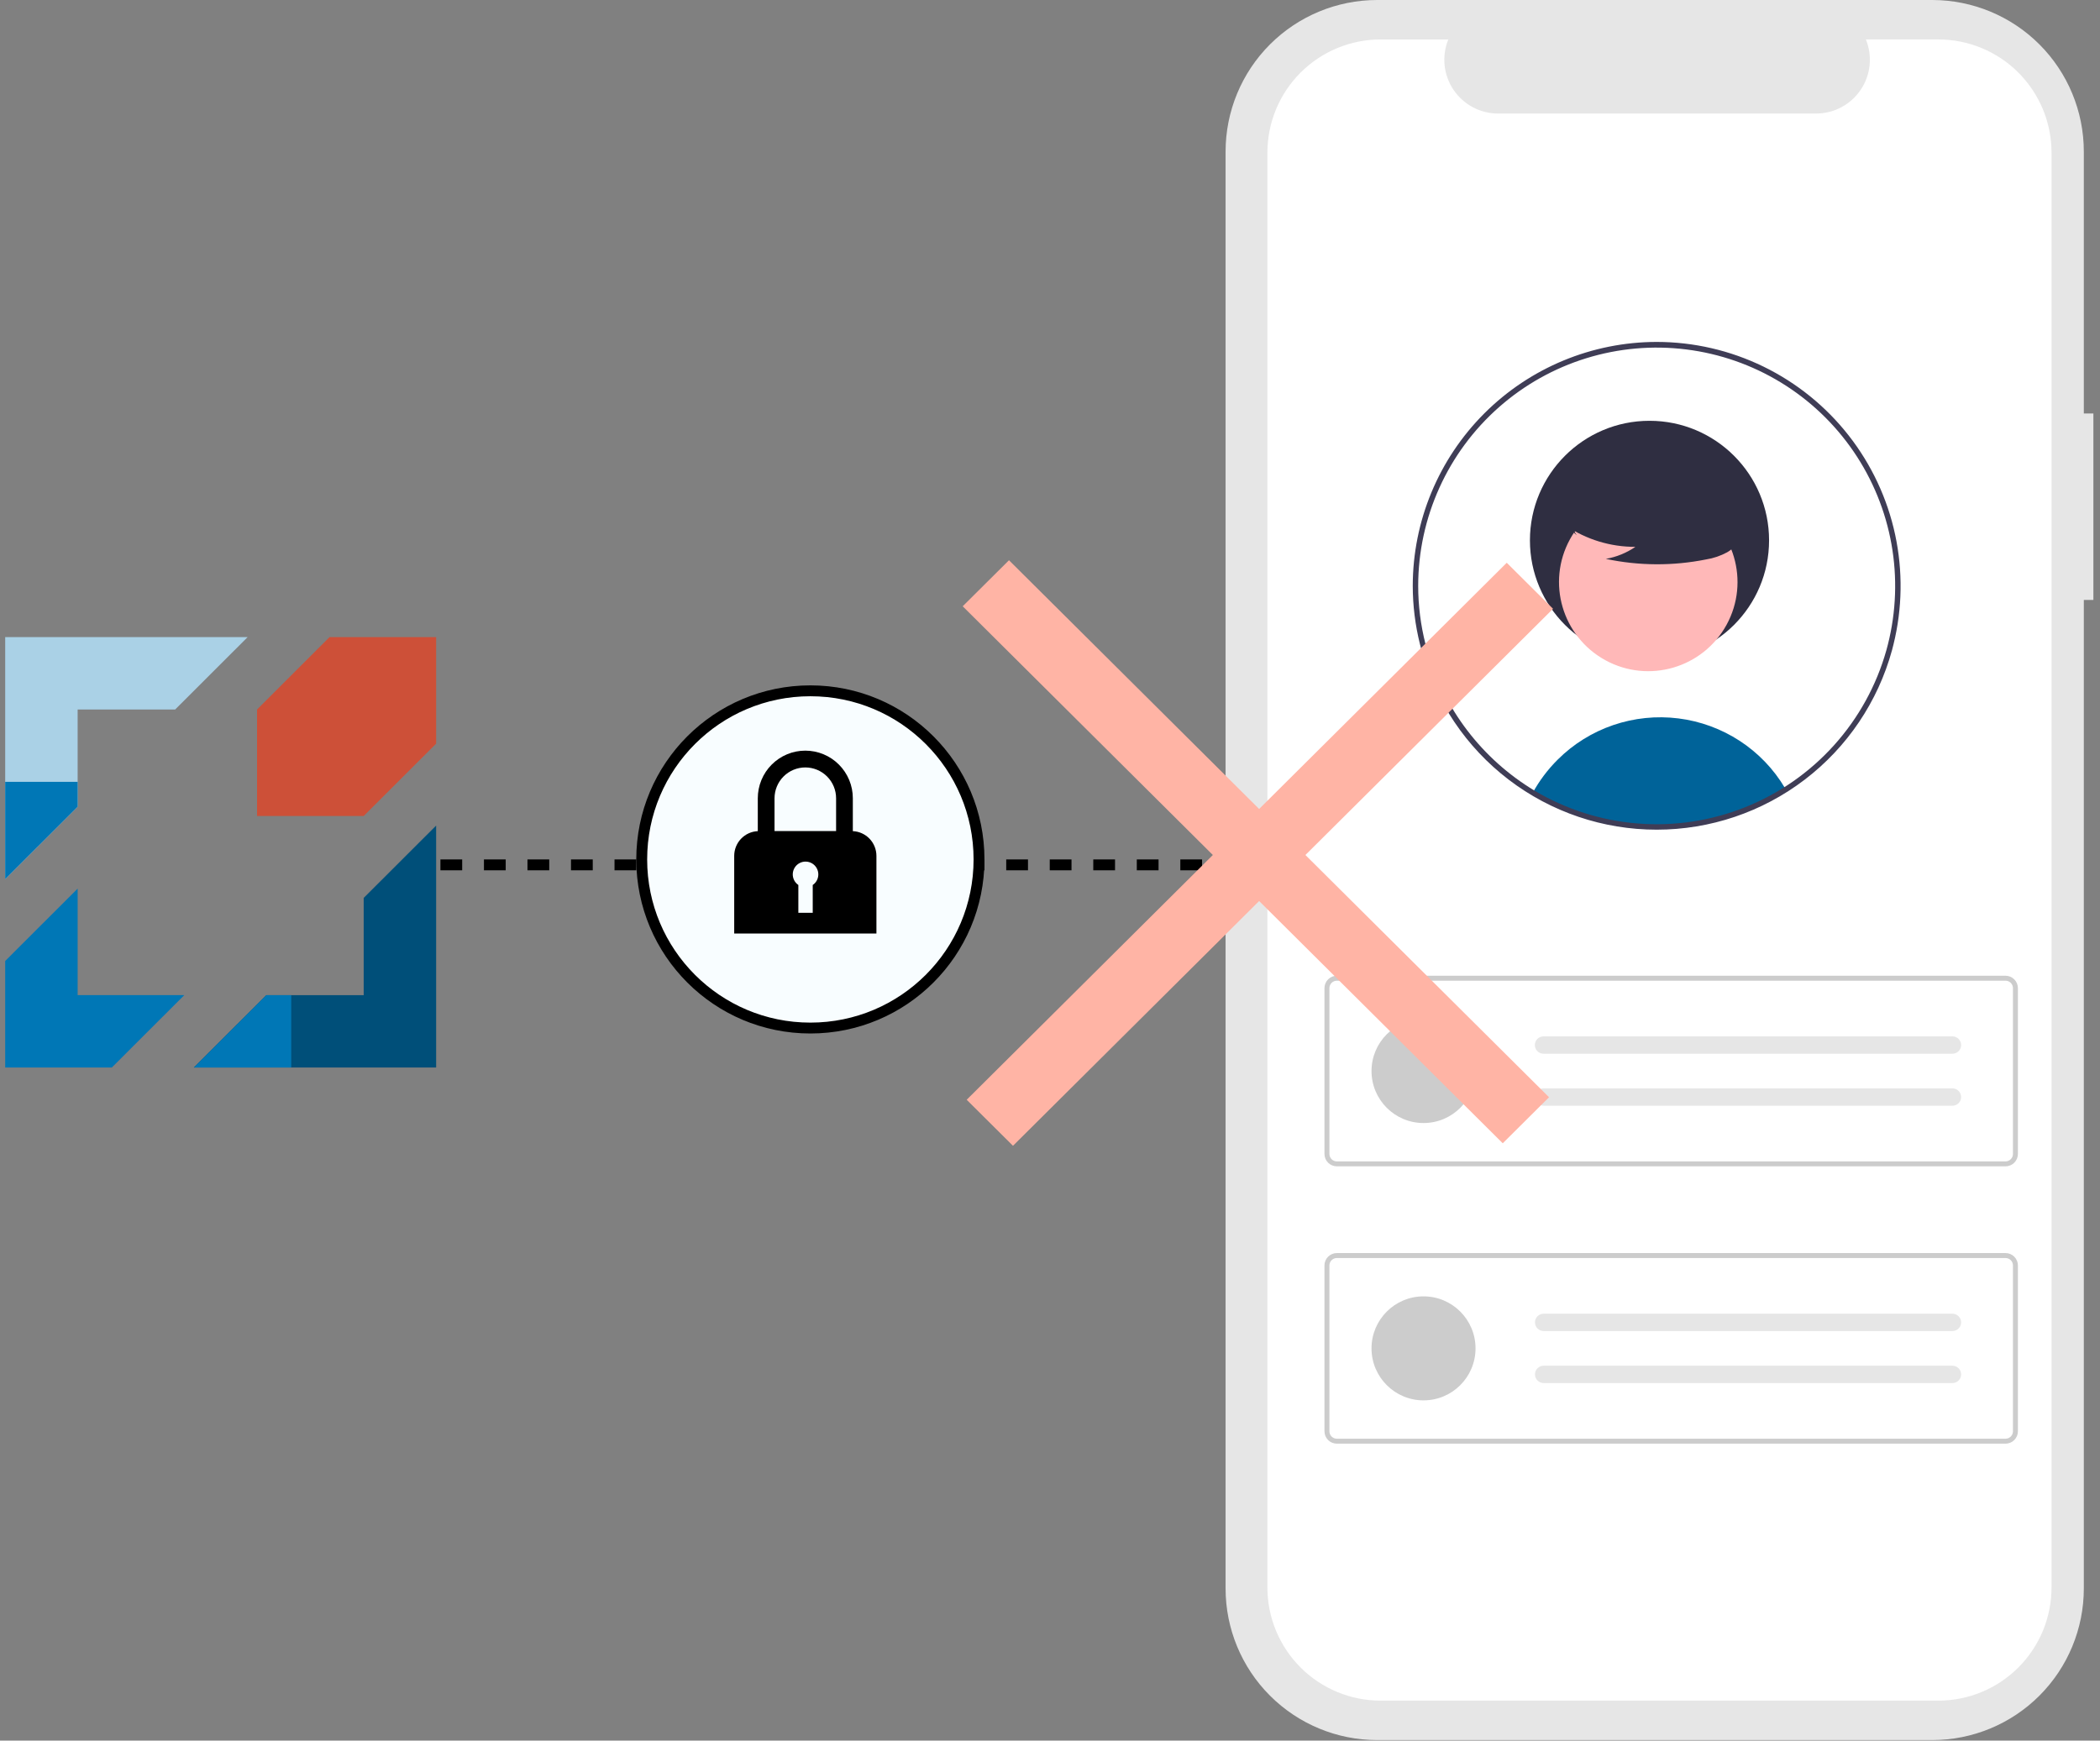 <svg width="193" height="160" viewBox="0 0 193 160" fill="none" xmlns="http://www.w3.org/2000/svg">
<rect x="0" y="0" width="193" height="160" fill="#808080" stroke="none"/>
<g clip-path="url(#clip0_57786_48925)">
<path d="M0.477 80.808V58.566H22.758L16.099 65.218H7.136V74.156L0.477 80.808Z" fill="#AAD1E6"/>
<path d="M24.476 91.477H33.425V82.538L40.084 75.887V98.128H17.816L24.476 91.477Z" fill="#004F79"/>
<path d="M7.136 81.684V91.474H16.938L10.279 98.125H0.477V88.335L7.136 81.684Z" fill="#0077B6"/>
<path d="M24.476 91.477L17.816 98.128H26.766V91.477H24.476Z" fill="#0077B6"/>
<path d="M7.136 71.867H0.477V80.806L7.136 74.155V71.867Z" fill="#0077B6"/>
<path d="M30.283 58.566L23.624 65.218V75.008H33.426L40.085 68.357V58.566H30.283Z" fill="#CD5038"/>
<path d="M192.392 38.01H191.513V13.934C191.513 10.239 190.045 6.694 187.432 4.081C184.819 1.468 181.274 0 177.579 0H126.571C122.875 0 119.331 1.468 116.718 4.081C114.105 6.694 112.637 10.239 112.637 13.934V146.016C112.637 149.712 114.105 153.256 116.718 155.869C119.331 158.482 122.875 159.95 126.571 159.95H177.579C181.274 159.95 184.819 158.482 187.432 155.869C190.045 153.256 191.513 149.712 191.513 146.016V55.148H192.392V38.01Z" fill="#E6E6E6"/>
<path d="M178.141 3.625H171.483C171.789 4.376 171.906 5.19 171.824 5.997C171.741 6.804 171.461 7.577 171.009 8.25C170.557 8.923 169.946 9.475 169.23 9.856C168.515 10.238 167.716 10.437 166.906 10.437H137.684C136.873 10.437 136.075 10.237 135.359 9.856C134.644 9.475 134.033 8.923 133.581 8.251C133.129 7.578 132.849 6.804 132.766 5.997C132.683 5.191 132.8 4.376 133.106 3.626H126.887C124.127 3.626 121.48 4.722 119.528 6.674C117.577 8.625 116.48 11.272 116.48 14.032V145.92C116.48 148.679 117.577 151.326 119.528 153.278C121.48 155.229 124.127 156.326 126.887 156.326H178.139C180.899 156.326 183.546 155.229 185.498 153.278C187.449 151.326 188.546 148.679 188.546 145.92V14.031C188.546 11.271 187.449 8.624 185.498 6.673C183.546 4.721 180.899 3.625 178.139 3.625H178.141Z" fill="white"/>
<path d="M184.317 107.212H122.863C122.561 107.211 122.272 107.091 122.058 106.878C121.845 106.665 121.725 106.375 121.725 106.074V90.829C121.725 90.528 121.845 90.239 122.058 90.025C122.272 89.812 122.561 89.692 122.863 89.691H184.317C184.619 89.692 184.908 89.812 185.122 90.025C185.335 90.239 185.455 90.528 185.455 90.829V106.074C185.455 106.375 185.335 106.665 185.122 106.878C184.908 107.091 184.619 107.211 184.317 107.212ZM122.863 90.147C122.682 90.147 122.508 90.219 122.38 90.347C122.252 90.475 122.18 90.648 122.18 90.829V106.074C122.18 106.255 122.252 106.428 122.38 106.556C122.508 106.685 122.682 106.757 122.863 106.757H184.317C184.498 106.757 184.672 106.685 184.8 106.556C184.928 106.428 185 106.255 185 106.074V90.829C185 90.648 184.928 90.475 184.8 90.347C184.672 90.219 184.498 90.147 184.317 90.147H122.863Z" fill="#CCCCCC"/>
<path d="M130.829 103.231C133.468 103.231 135.608 101.091 135.608 98.452C135.608 95.812 133.468 93.672 130.829 93.672C128.189 93.672 126.049 95.812 126.049 98.452C126.049 101.091 128.189 103.231 130.829 103.231Z" fill="#CCCCCC"/>
<path d="M141.869 95.266C141.763 95.264 141.658 95.283 141.56 95.323C141.461 95.362 141.372 95.42 141.297 95.494C141.221 95.569 141.161 95.657 141.121 95.754C141.08 95.852 141.059 95.957 141.059 96.062C141.059 96.168 141.08 96.273 141.121 96.37C141.161 96.468 141.221 96.556 141.297 96.63C141.372 96.704 141.461 96.763 141.56 96.802C141.658 96.841 141.763 96.861 141.869 96.859H179.425C179.53 96.861 179.634 96.842 179.732 96.804C179.829 96.766 179.918 96.708 179.994 96.636C180.069 96.563 180.129 96.476 180.171 96.38C180.213 96.284 180.235 96.18 180.237 96.075C180.239 95.971 180.22 95.867 180.181 95.769C180.143 95.672 180.085 95.583 180.012 95.508C179.939 95.432 179.852 95.372 179.756 95.331C179.66 95.289 179.556 95.267 179.451 95.266H141.869H141.869Z" fill="#E6E6E6"/>
<path d="M141.868 100.047C141.657 100.047 141.454 100.131 141.305 100.28C141.155 100.43 141.071 100.632 141.071 100.844C141.071 101.055 141.155 101.258 141.305 101.407C141.454 101.556 141.657 101.64 141.868 101.64H179.425C179.529 101.642 179.634 101.624 179.731 101.585C179.829 101.547 179.918 101.49 179.993 101.417C180.069 101.344 180.129 101.257 180.171 101.161C180.212 101.065 180.235 100.962 180.236 100.857C180.238 100.752 180.219 100.648 180.181 100.55C180.142 100.453 180.085 100.364 180.012 100.289C179.939 100.214 179.852 100.154 179.755 100.112C179.659 100.071 179.556 100.049 179.451 100.047H141.868L141.868 100.047Z" fill="#E6E6E6"/>
<path d="M184.317 132.704H122.863C122.561 132.703 122.272 132.583 122.058 132.37C121.845 132.157 121.725 131.868 121.725 131.566V116.322C121.725 116.02 121.845 115.731 122.058 115.517C122.272 115.304 122.561 115.184 122.863 115.184H184.317C184.619 115.184 184.908 115.304 185.122 115.517C185.335 115.731 185.455 116.02 185.455 116.322V131.566C185.455 131.868 185.335 132.157 185.122 132.37C184.908 132.583 184.619 132.703 184.317 132.704ZM122.863 115.639C122.682 115.639 122.508 115.711 122.38 115.839C122.252 115.967 122.18 116.141 122.18 116.322V131.566C122.18 131.747 122.252 131.921 122.38 132.049C122.508 132.177 122.682 132.249 122.863 132.249H184.317C184.498 132.249 184.672 132.177 184.8 132.049C184.928 131.921 185 131.747 185 131.566V116.322C185 116.141 184.928 115.967 184.8 115.839C184.672 115.711 184.498 115.639 184.317 115.639H122.863Z" fill="#CCCCCC"/>
<path d="M130.829 128.724C133.468 128.724 135.608 126.584 135.608 123.944C135.608 121.304 133.468 119.164 130.829 119.164C128.189 119.164 126.049 121.304 126.049 123.944C126.049 126.584 128.189 128.724 130.829 128.724Z" fill="#CCCCCC"/>
<path d="M141.868 120.758C141.657 120.758 141.454 120.842 141.305 120.991C141.155 121.141 141.071 121.343 141.071 121.555C141.071 121.766 141.155 121.968 141.305 122.118C141.454 122.267 141.657 122.351 141.868 122.351H179.425C179.529 122.353 179.634 122.335 179.731 122.296C179.829 122.258 179.918 122.201 179.993 122.128C180.069 122.055 180.129 121.968 180.171 121.872C180.212 121.776 180.235 121.673 180.236 121.568C180.238 121.463 180.219 121.359 180.181 121.261C180.142 121.164 180.085 121.075 180.012 121C179.939 120.925 179.852 120.865 179.755 120.823C179.659 120.782 179.556 120.759 179.451 120.758H141.868L141.868 120.758Z" fill="#E6E6E6"/>
<path d="M141.868 125.539C141.657 125.539 141.454 125.623 141.305 125.772C141.155 125.922 141.071 126.124 141.071 126.336C141.071 126.547 141.155 126.75 141.305 126.899C141.454 127.049 141.657 127.132 141.868 127.132H179.425C179.529 127.134 179.634 127.116 179.731 127.077C179.829 127.039 179.918 126.982 179.993 126.909C180.069 126.836 180.129 126.749 180.171 126.653C180.212 126.557 180.235 126.454 180.236 126.349C180.238 126.244 180.219 126.14 180.181 126.043C180.142 125.945 180.085 125.856 180.012 125.781C179.939 125.706 179.852 125.646 179.755 125.604C179.659 125.563 179.556 125.541 179.451 125.539H141.868L141.868 125.539Z" fill="#E6E6E6"/>
<path d="M164.125 72.573C160.659 74.775 156.644 75.976 152.529 76.041C148.414 76.106 144.363 75.032 140.828 72.941C141.45 71.793 142.238 70.741 143.167 69.819C144.6 68.39 146.344 67.306 148.265 66.65C150.186 65.995 152.233 65.785 154.249 66.037C156.265 66.289 158.195 66.996 159.893 68.104C161.59 69.212 163.009 70.691 164.04 72.427C164.067 72.474 164.097 72.524 164.125 72.573Z" fill="#006399"/>
<path d="M151.597 60.658C157.666 60.658 162.586 55.738 162.586 49.669C162.586 43.6 157.666 38.68 151.597 38.68C145.528 38.68 140.608 43.6 140.608 49.669C140.608 55.738 145.528 60.658 151.597 60.658Z" fill="#2F2E41"/>
<path d="M158.68 57.432C160.853 53.462 159.392 48.484 155.417 46.314C151.443 44.143 146.459 45.602 144.286 49.573C142.113 53.543 143.574 58.521 147.549 60.692C151.524 62.862 156.507 61.403 158.68 57.432Z" fill="#FFB8B8"/>
<path d="M143.905 48.313C145.786 49.594 148.017 50.276 150.301 50.267C149.486 50.826 148.559 51.203 147.583 51.373C150.619 52.017 153.757 52.034 156.8 51.424C157.476 51.317 158.129 51.095 158.73 50.769C159.029 50.604 159.289 50.378 159.495 50.107C159.7 49.836 159.845 49.525 159.921 49.194C160.123 48.052 159.223 47.014 158.287 46.315C156.855 45.26 155.203 44.534 153.452 44.188C151.701 43.842 149.894 43.885 148.162 44.314C147.031 44.603 145.898 45.092 145.163 45.99C144.428 46.888 144.211 48.273 144.911 49.197L143.905 48.313Z" fill="#2F2E41"/>
<path d="M152.258 31.43C146.314 31.436 140.616 33.8 136.413 38.002C132.211 42.205 129.846 47.903 129.839 53.846C129.84 55.659 130.063 57.465 130.503 59.224C130.549 59.405 130.594 59.586 130.643 59.764C131.936 64.505 134.753 68.689 138.659 71.671C142.565 74.653 147.344 76.267 152.258 76.265C157.173 76.265 161.952 74.65 165.86 71.668C169.768 68.687 172.588 64.504 173.886 59.764C173.935 59.583 173.981 59.405 174.024 59.224C174.837 55.922 174.888 52.478 174.174 49.153C173.46 45.828 172 42.709 169.903 40.031C167.806 37.354 165.128 35.188 162.071 33.698C159.014 32.208 155.659 31.432 152.258 31.43ZM173.511 59.224C173.468 59.405 173.419 59.586 173.368 59.764C172.458 63.006 170.812 65.996 168.56 68.5C166.308 71.004 163.51 72.956 160.382 74.204C157.253 75.452 153.88 75.963 150.522 75.697C147.165 75.431 143.914 74.395 141.021 72.671C136.214 69.778 132.688 65.163 131.161 59.764C131.11 59.583 131.061 59.405 131.015 59.224C130.566 57.467 130.338 55.66 130.338 53.846C130.342 50.741 131.005 47.672 132.284 44.843C133.563 42.013 135.428 39.488 137.757 37.434C140.085 35.38 142.823 33.844 145.79 32.928C148.757 32.012 151.885 31.736 154.966 32.12C158.047 32.504 161.012 33.538 163.663 35.154C166.314 36.77 168.592 38.931 170.346 41.493C172.099 44.056 173.288 46.962 173.834 50.019C174.379 53.075 174.269 56.213 173.511 59.224Z" fill="#3F3D56"/>
<line x1="40.477" y1="79.5" x2="112.477" y2="79.5" stroke="black" stroke-dasharray="2 2"/>
<circle cx="74.477" cy="79" r="15.5" fill="#F8FDFF" stroke="black"/>
<path d="M78.379 76.4V73.378C78.38 72.803 78.267 72.234 78.048 71.703C77.828 71.172 77.507 70.689 77.101 70.283C76.696 69.876 76.214 69.553 75.684 69.333C75.154 69.113 74.586 69 74.012 69C73.438 69 72.87 69.113 72.34 69.333C71.81 69.553 71.329 69.876 70.923 70.283C70.517 70.689 70.196 71.172 69.977 71.703C69.757 72.234 69.645 72.803 69.645 73.378V76.4C69.061 76.426 68.51 76.677 68.106 77.1C67.702 77.523 67.477 78.086 67.477 78.671V85.811H80.548V78.671C80.547 78.086 80.322 77.523 79.918 77.1C79.514 76.677 78.963 76.426 78.379 76.4ZM74.012 70.544C74.762 70.544 75.481 70.843 76.012 71.375C76.542 71.906 76.841 72.627 76.841 73.378V76.394H71.183V73.378C71.184 72.627 71.482 71.906 72.012 71.375C72.543 70.843 73.262 70.544 74.012 70.544Z" fill="black"/>
<path d="M75.208 80.377C75.208 80.174 75.156 79.974 75.056 79.797C74.957 79.621 74.813 79.473 74.64 79.368C74.466 79.263 74.269 79.205 74.066 79.2C73.864 79.194 73.663 79.241 73.484 79.336C73.305 79.431 73.153 79.57 73.044 79.741C72.935 79.912 72.871 80.108 72.86 80.311C72.849 80.514 72.89 80.716 72.98 80.898C73.07 81.08 73.205 81.235 73.372 81.35V83.908H74.694V81.35C74.853 81.242 74.982 81.097 75.072 80.927C75.161 80.757 75.208 80.569 75.208 80.377Z" fill="#F8FDFF"/>
<path d="M92.731 51.499L88.477 55.73L138.11 105.092L142.364 100.861L92.731 51.499Z" fill="#FFB4A5"/>
<path d="M142.731 55.961L138.477 51.73L88.843 101.092L93.098 105.323L142.731 55.961Z" fill="#FFB4A5"/>
</g>
<defs>
<clipPath id="clip0_57786_48925">
<rect width="192" height="160" fill="white" transform="translate(0.477)"/>
</clipPath>
</defs>
</svg>
